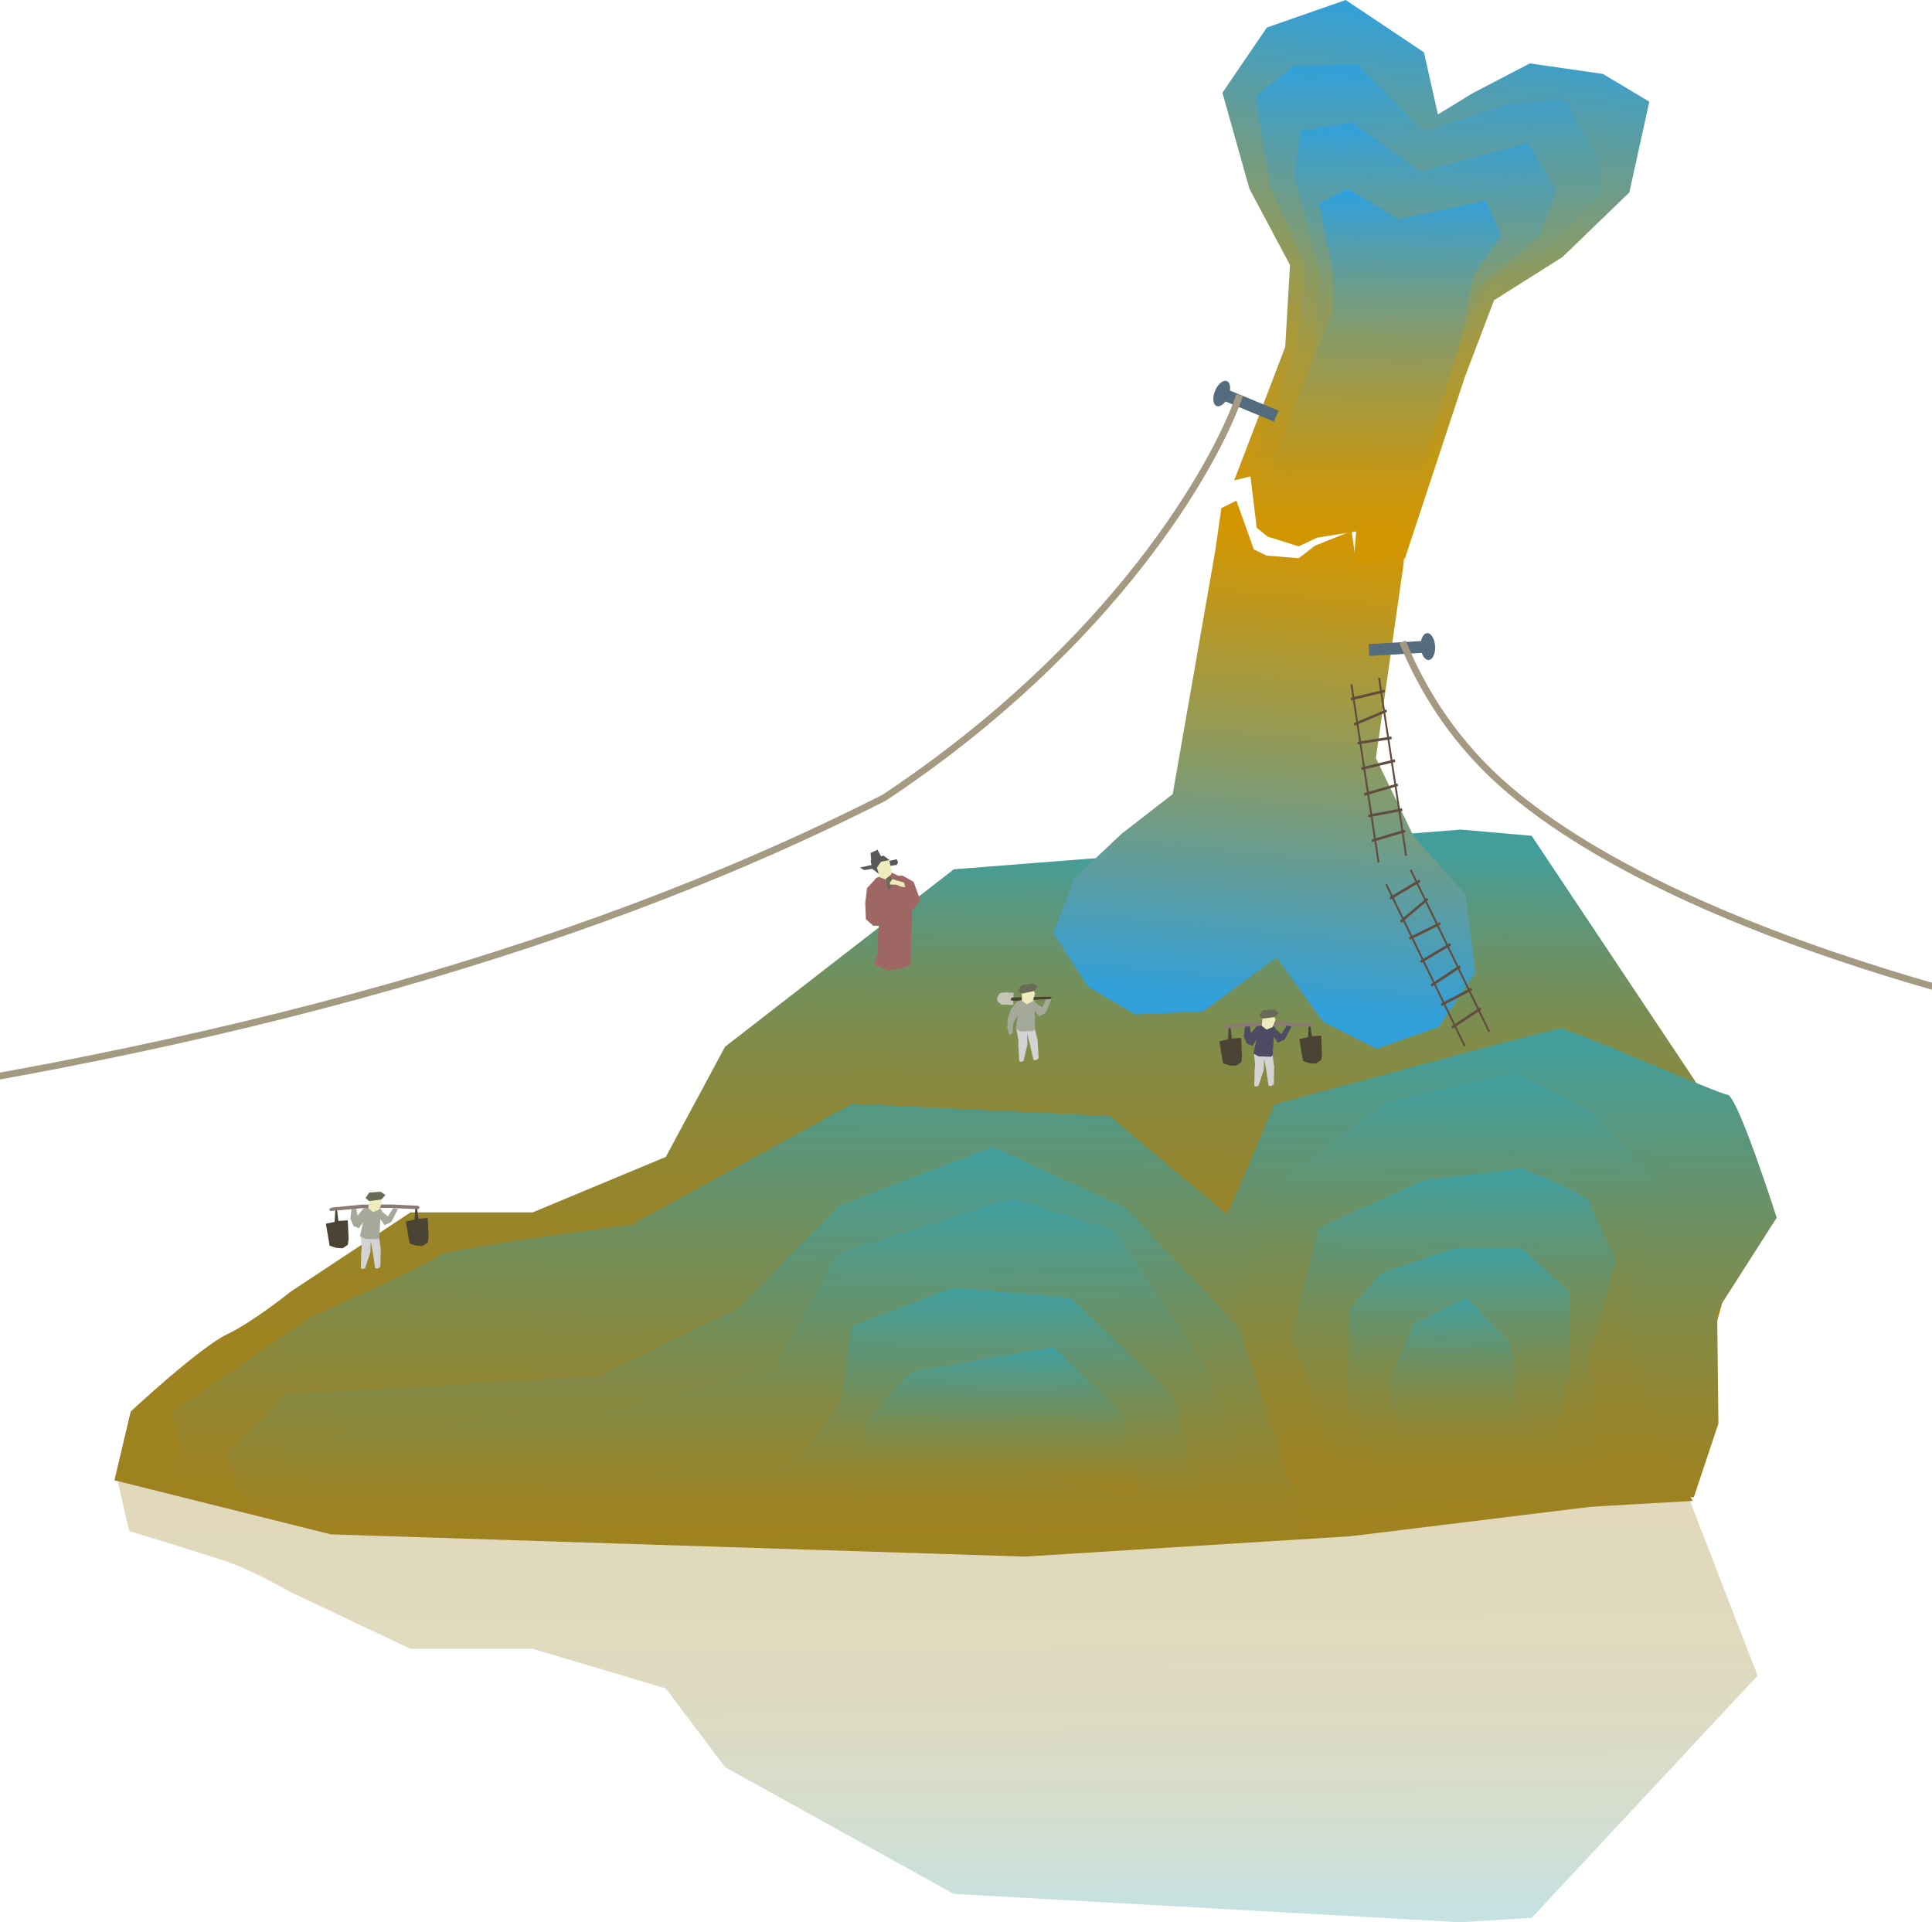 <?xml version="1.0" encoding="utf-8"?>
<!-- Generator: Adobe Illustrator 22.1.0, SVG Export Plug-In . SVG Version: 6.00 Build 0)  -->
<svg version="1.1" id="图层_1" xmlns="http://www.w3.org/2000/svg" xmlns:xlink="http://www.w3.org/1999/xlink" x="0px" y="0px"
	 viewBox="0 0 5705.3 5676.4" style="enable-background:new 0 0 5705.3 5676.4;" xml:space="preserve">
<style type="text/css">
	.st0{fill:url(#SVGID_1_);}
	.st1{opacity:0.3;fill:url(#SVGID_2_);enable-background:new    ;}
	.st2{fill:url(#SVGID_3_);}
	.st3{fill:url(#SVGID_4_);}
	.st4{fill:url(#SVGID_5_);}
	.st5{fill:url(#SVGID_6_);}
	.st6{fill:url(#SVGID_7_);}
	.st7{fill:url(#SVGID_8_);}
	.st8{fill:url(#SVGID_9_);}
	.st9{fill:url(#SVGID_10_);}
	.st10{fill:url(#SVGID_11_);}
	.st11{fill:#9E6764;}
	.st12{fill:#5A5858;}
	.st13{fill:#EEECBC;}
	.st14{fill:#6A6B56;}
	.st15{fill:#4B4334;}
	.st16{fill:#D3D3D4;}
	.st17{fill:#4D4B63;}
	.st18{fill:#8A7A73;}
	.st19{fill:#C4C4B7;}
	.st20{fill:#A5A99A;}
	.st21{fill:url(#SVGID_12_);}
	.st22{fill:url(#SVGID_13_);}
	.st23{fill:url(#SVGID_14_);}
	.st24{fill:url(#SVGID_15_);}
	.st25{fill:url(#SVGID_16_);}
	.st26{fill:#614D3F;}
	.st27{fill:#556C7E;}
	.st28{fill:none;stroke:#A49A81;stroke-width:20;stroke-miterlimit:10;}
</style>
<title>Middle2</title>
<g id="图层_2_1_">
	<g id="图层_10">
		
			<linearGradient id="SVGID_1_" gradientUnits="userSpaceOnUse" x1="2760.983" y1="1050.91" x2="2770.333" y2="3165.64" gradientTransform="matrix(1 0 0 -1 0 5676)">
			<stop  offset="0" style="stop-color:#A0821F"/>
			<stop  offset="0.32" style="stop-color:#9E8321"/>
			<stop  offset="0.49" style="stop-color:#988429"/>
			<stop  offset="0.62" style="stop-color:#8E8737"/>
			<stop  offset="0.74" style="stop-color:#808C4A"/>
			<stop  offset="0.84" style="stop-color:#6D9163"/>
			<stop  offset="0.93" style="stop-color:#579881"/>
			<stop  offset="1" style="stop-color:#439E9B"/>
		</linearGradient>
		<path class="st0" d="M4523.1,2468.1l-209.3-18.3l-1497,117.2l-675.7,524l-174.9,325.3l-393.4,163.9h-360.7l-355.1,235
			c0,0-107.8,87.4-187.8,125.7S386,4168,386,4168l-48.1,203.3L977.2,4531l2049.2,65.6l961.8-60.1l938.6-115.1l263.5-952.3
			L4523.1,2468.1z"/>
		
			<linearGradient id="SVGID_2_" gradientUnits="userSpaceOnUse" x1="2764.429" y1="-3421.07" x2="2771.12" y2="-1908.59" gradientTransform="matrix(1 0 0 1 0 7543.63)">
			<stop  offset="0" style="stop-color:#A0821F"/>
			<stop  offset="0.32" style="stop-color:#9E8321"/>
			<stop  offset="0.49" style="stop-color:#988429"/>
			<stop  offset="0.62" style="stop-color:#8E8737"/>
			<stop  offset="0.74" style="stop-color:#808C4A"/>
			<stop  offset="0.84" style="stop-color:#6D9163"/>
			<stop  offset="0.93" style="stop-color:#579881"/>
			<stop  offset="1" style="stop-color:#439E9B"/>
		</linearGradient>
		<path class="st1" d="M4523.1,5663.3l-209.3,13.1l-1497-83.7l-675.7-374.4l-174.9-232.4l-393.4-117.1h-360.7L857,4700.9
			c0,0-107.8-62.5-187.8-89.8s-287.6-89.8-287.6-89.8l-38.4-166.1l634-165.8l2049.2-46.9l961.8,43l938.6,82.3l263.5,680.4
			L4523.1,5663.3z"/>
		
			<linearGradient id="SVGID_3_" gradientUnits="userSpaceOnUse" x1="2876.124" y1="1244.98" x2="2882.124" y2="2602.7" gradientTransform="matrix(1 0 0 -1 0 5676)">
			<stop  offset="0" style="stop-color:#A0821F"/>
			<stop  offset="0.15" style="stop-color:#98842A"/>
			<stop  offset="0.41" style="stop-color:#828B47"/>
			<stop  offset="0.75" style="stop-color:#5F9575"/>
			<stop  offset="1" style="stop-color:#439E9B"/>
		</linearGradient>
		<path class="st2" d="M537.2,4352.7l-26.8-184.4l405.2-278.1c0,0,370.2-166.1,381.7-183.5s567.4-90.1,567.4-90.1l651.4-357.1
			l760.9,36.1l346.8,290.8l139.6-325c0,0,816.2-223.6,845.8-223.6s461.6,191.1,492.2,194.9s145.3,363.1,145.3,363.1L5070.8,3871
			l3.8,332.6l-72.6,217.8L537.2,4352.7z"/>
		
			<linearGradient id="SVGID_4_" gradientUnits="userSpaceOnUse" x1="4325.122" y1="1157.25" x2="4330.912" y2="2467.85" gradientTransform="matrix(1 0 0 -1 0 5676)">
			<stop  offset="0" style="stop-color:#A0821F"/>
			<stop  offset="0.16" style="stop-color:#9C8324"/>
			<stop  offset="0.34" style="stop-color:#918633"/>
			<stop  offset="0.55" style="stop-color:#7F8C4B"/>
			<stop  offset="0.76" style="stop-color:#66936C"/>
			<stop  offset="0.98" style="stop-color:#469D97"/>
			<stop  offset="1" style="stop-color:#439E9B"/>
		</linearGradient>
		<polygon class="st3" points="3847.4,4498.3 3735.4,4144 3654.6,3888.6 3739.1,3513.5 4098.5,3254.5 4469.5,3167 4706.8,3287.3 
			4915,3522.2 4794.6,3877.4 4883.1,4232.6 4998.9,4432.1 4261.2,4474.5 		"/>
		
			<linearGradient id="SVGID_5_" gradientUnits="userSpaceOnUse" x1="4304.986" y1="1177.66" x2="4309.477" y2="2194.3" gradientTransform="matrix(1 0 0 -1 0 5676)">
			<stop  offset="0" style="stop-color:#A0821F"/>
			<stop  offset="0.16" style="stop-color:#9C8324"/>
			<stop  offset="0.34" style="stop-color:#918633"/>
			<stop  offset="0.55" style="stop-color:#7F8C4B"/>
			<stop  offset="0.76" style="stop-color:#66936C"/>
			<stop  offset="0.98" style="stop-color:#469D97"/>
			<stop  offset="1" style="stop-color:#439E9B"/>
		</linearGradient>
		<path class="st4" d="M4041.3,4482.9l-141.6-273.2l-85.6-267.8l80.1-316.9l308.8-139l289.1-35.9c0,0,202.7,76.5,204,103.8
			s76.2,163.9,76.2,163.9l-75.8,278.7l14.1,284.2l87.9,147.5l-228.5,32.8l-339.1,21.9H4041.3z"/>
		
			<linearGradient id="SVGID_6_" gradientUnits="userSpaceOnUse" x1="4330.36" y1="1212.79" x2="4333.701" y2="1967.56" gradientTransform="matrix(1 0 0 -1 0 5676)">
			<stop  offset="0" style="stop-color:#A0821F"/>
			<stop  offset="0.16" style="stop-color:#9C8324"/>
			<stop  offset="0.34" style="stop-color:#918633"/>
			<stop  offset="0.55" style="stop-color:#7F8C4B"/>
			<stop  offset="0.76" style="stop-color:#66936C"/>
			<stop  offset="0.98" style="stop-color:#469D97"/>
			<stop  offset="1" style="stop-color:#439E9B"/>
		</linearGradient>
		<path class="st5" d="M4102.5,4450.1l-120.8-289.6v-290.7l92.9-108.2l221.7-76.5h195.8l144.2,131.1v207.6l-31.4,202.2l76.9,191.3
			l-209.3,32.8c0,0-202.8,5.5-207.5,0S4102.5,4450.1,4102.5,4450.1z"/>
		
			<linearGradient id="SVGID_7_" gradientUnits="userSpaceOnUse" x1="4337.671" y1="1255.34" x2="4340.181" y2="1825.16" gradientTransform="matrix(1 0 0 -1 0 5676)">
			<stop  offset="0" style="stop-color:#A0821F"/>
			<stop  offset="0.16" style="stop-color:#9C8324"/>
			<stop  offset="0.34" style="stop-color:#918633"/>
			<stop  offset="0.55" style="stop-color:#7F8C4B"/>
			<stop  offset="0.76" style="stop-color:#66936C"/>
			<stop  offset="0.98" style="stop-color:#469D97"/>
			<stop  offset="1" style="stop-color:#439E9B"/>
		</linearGradient>
		<path class="st6" d="M4158.5,4411.9c0,0-39.1-251.4-56-284.2s73.1-218.6,73.1-218.6l155.2-76.5l130.5,133.9l19.6,183.1l89.3,125.7
			c0,0,14.6,92.9,0,98.4s-178.6,5.5-178.6,5.5l-126.5,5.5L4158.5,4411.9z"/>
		
			<linearGradient id="SVGID_8_" gradientUnits="userSpaceOnUse" x1="2262.45" y1="1144.72" x2="2267.371" y2="2256.61" gradientTransform="matrix(1 0 0 -1 0 5676)">
			<stop  offset="0" style="stop-color:#A0821F"/>
			<stop  offset="0.15" style="stop-color:#98842A"/>
			<stop  offset="0.41" style="stop-color:#828B47"/>
			<stop  offset="0.75" style="stop-color:#5F9575"/>
			<stop  offset="1" style="stop-color:#439E9B"/>
		</linearGradient>
		<polygon class="st7" points="3856.8,4522.7 3658.6,3920.6 3324.6,3566.7 2931.3,3386.9 2476.3,3561.1 2178.5,3864.6 
			1774.1,4063.6 847.1,4117 669.2,4291.4 706.6,4406.7 854.1,4498.6 		"/>
		
			<linearGradient id="SVGID_9_" gradientUnits="userSpaceOnUse" x1="2279.762" y1="1159.39" x2="2283.972" y2="2110.78" gradientTransform="matrix(1 0 0 -1 0 5676)">
			<stop  offset="0" style="stop-color:#A0821F"/>
			<stop  offset="0.15" style="stop-color:#98842A"/>
			<stop  offset="0.41" style="stop-color:#828B47"/>
			<stop  offset="0.75" style="stop-color:#5F9575"/>
			<stop  offset="1" style="stop-color:#439E9B"/>
		</linearGradient>
		<polygon class="st8" points="3739.1,4507.2 3563.1,4040.6 3290.8,3633.6 2990.1,3538.1 2473.2,3701 2287.8,4040.6 1844.2,4156 
			1080,4217.8 821.5,4274 984.5,4454.7 1254.1,4454.7 1945.1,4454.7 3169.9,4507.2 		"/>
		
			<linearGradient id="SVGID_10_" gradientUnits="userSpaceOnUse" x1="2533.316" y1="1185.44" x2="2536.266" y2="1853.7" gradientTransform="matrix(1 0 0 -1 0 5676)">
			<stop  offset="0" style="stop-color:#A0821F"/>
			<stop  offset="0.15" style="stop-color:#98842A"/>
			<stop  offset="0.41" style="stop-color:#828B47"/>
			<stop  offset="0.75" style="stop-color:#5F9575"/>
			<stop  offset="1" style="stop-color:#439E9B"/>
		</linearGradient>
		<polygon class="st9" points="3557.2,4482.9 3465.1,4122.3 3161.7,3832.6 2816.8,3802.3 2516.2,3914.6 2481.9,4142.6 
			2341.5,4324.7 1510,4369.7 1774.1,4452.6 2408.9,4452.6 2925.7,4482.9 		"/>
		
			<linearGradient id="SVGID_11_" gradientUnits="userSpaceOnUse" x1="2944.144" y1="1250.98" x2="2946.064" y2="1684.87" gradientTransform="matrix(1 0 0 -1 0 5676)">
			<stop  offset="0" style="stop-color:#A0821F"/>
			<stop  offset="0.15" style="stop-color:#98842A"/>
			<stop  offset="0.41" style="stop-color:#828B47"/>
			<stop  offset="0.75" style="stop-color:#5F9575"/>
			<stop  offset="1" style="stop-color:#439E9B"/>
		</linearGradient>
		<polygon class="st10" points="3372.5,4420.8 3313.4,4173 3110.7,3978 2689.8,4050.9 2566.2,4182.3 2516.2,4347.2 2781.2,4336 
			2993.1,4341.6 3167.3,4386.5 		"/>
	</g>
	<g id="图层_11">
		<polygon class="st11" points="2666,2585.9 2697.7,2604 2718.1,2658.8 2677.4,2708.1 2652.1,2689.7 2660.3,2642.5 2652.1,2607.8 
			2652.1,2585.9 		"/>
		<polygon class="st11" points="2588.3,2592.1 2560.4,2622.7 2555.1,2666.3 2557.1,2714.7 2578.9,2733.9 2595.5,2733.9 
			2591.7,2765.5 2591.7,2814.1 2581.9,2847.6 2622.5,2867 2667.4,2857.9 2689.9,2848.8 2689.9,2781.3 2693.1,2724.2 2693.1,2690.1 
			2689.3,2643.3 2670,2606.3 2650.8,2585 2633.4,2577.1 		"/>
		<path class="st12" d="M2539.6,2561.8c1.3,0.2,108.6-24.6,108.6-24.6l3.8,9.4l-3.7,7.3l-96.5,15.6L2539.6,2561.8z"/>
		<path class="st12" d="M2627.2,2540.2l-18.5-13.9l-37.8,14.8c0,0,5.1,26.8,6.8,26.5s16.9,13,16.9,13L2627.2,2540.2z"/>
		<polygon class="st13" points="2589.5,2562.2 2598,2590.5 2621.6,2599.4 2633.9,2576.6 2626,2540 2601.9,2544.6 		"/>
		<polygon class="st12" points="2573.3,2548 2570.8,2518.8 2591.5,2509.3 2603.7,2532.4 		"/>
		<polygon class="st14" points="2616.3,2594.4 2618.8,2615.7 2625.2,2629.7 2633.9,2612.1 2633.9,2594.4 2627.8,2585.9 		"/>
		<polygon class="st13" points="2670,2606.3 2645.2,2599.1 2635.5,2596 2628,2606.1 2628,2612.1 2645.8,2612.1 2653.6,2614.8 
			2657.8,2617.5 2672.8,2620.1 		"/>
		<path class="st15" d="M3628.6,3034.6l-2.2,34.7l-25.7,5.6c0,0,10.7,62.8,10.8,64.1s20,7.2,20,7.2l18.1,1.2l16-10.4l2.2-17.3
			l-2.5-54.8l-27.8,1.9l-3.7-32.8L3628.6,3034.6z"/>
		<path class="st15" d="M3864.8,3028l-2.2,34.7l-25.7,5.6c0,0,10.7,62.8,10.8,64.1s20,7.2,20,7.2l18.1,1.2l16-10.4l2.2-17.3
			l-2.5-54.9l-27.8,1.9l-3.8-32.8L3864.8,3028z"/>
		<polygon class="st16" points="3703.1,3111.9 3706.5,3145.2 3704.6,3162.9 3704.6,3183.1 3703.7,3206 3709.8,3208.9 3716.5,3206.2 
			3732.1,3158.6 3733.3,3127 3739.3,3159.4 3746,3206.1 3754,3207.4 3761.5,3202 3762.8,3149.7 3758.1,3117.1 3728,3109.4 		"/>
		<polygon class="st17" points="3724.4,3027.5 3710.6,3030.9 3694.1,3051 3690.7,3030.8 3676.6,3029.8 3673,3060.7 3682.6,3081.9 
			3698.4,3088 3710.5,3071.1 3701.3,3110.8 3716.4,3119.4 3752.9,3120.6 3758.1,3117.1 3761.8,3061.1 3773.6,3079 3793.6,3070.3 
			3813.6,3031.6 3799.6,3028.4 3784.1,3053.6 3767.9,3040 3761.9,3029.7 3751.4,3028.7 		"/>
		<path class="st18" d="M3613.2,3037.4c1.8-0.2,91.2-8.2,91.2-8.2l83.7-1.2l84.7,4l5.1-4.6l-4.3-5.5l-78.3-3.8l-87,0.2l-87.7,8.5
			l-10.3,4.2L3613.2,3037.4z"/>
		<polygon class="st13" points="3728.9,2998.3 3726.1,3029.1 3740,3040.5 3758.2,3032.9 3766.6,3010.9 3759.1,2990.1 3737,2985.7 		
			"/>
		<path class="st14" d="M3728.7,3007.9l-10.7-8.7l10.7-16.3l34.3-2.3l13.6,9.4l-6.7,7.9c-1.9,1.9-3.8,3.8-5.9,5.5
			C3762.8,3004,3728.7,3007.9,3728.7,3007.9z"/>
		<polygon class="st19" points="2993.2,2931.8 2991.9,2967.8 2957,2966.5 2946.2,2957.6 2944.3,2946.8 2952.5,2932.8 2969.9,2930.3 
					"/>
		<path class="st15" d="M3098.9,2943.1l-110.4,2.5l-4.3,5.2l1.9,3.6c0,0,11.7,1.1,12.4,0.5s88.4-4.2,88.4-4.2l11.7,0.5l6.4-3.1
			l-0.7-4.8L3098.9,2943.1z"/>
		<polygon class="st16" points="3001.5,3039.7 3007.6,3072.6 3007.2,3090.4 3008.9,3110.5 3009.8,3133.5 3016.2,3135.8 
			3022.7,3132.6 3034.2,3083.9 3032.7,3052.3 3041.4,3084.1 3052,3130.1 3060.1,3130.6 3067.1,3124.6 3064.1,3072.4 3056.6,3040.4 
			3026,3035.1 		"/>
		<polygon class="st20" points="3015.6,2953.9 3002.2,2958.4 2985,2981.2 2976,3007.1 2974.6,3036.3 2980.5,3056.5 2990.5,3051 
			2992.2,3020.5 3005.4,2998.5 2999.5,3038.8 3015.3,3046.1 3051.8,3044.2 3056.6,3040.4 3055.7,2984.2 3069,3001.1 3088.1,2990.7 
			3104.8,2950.6 3089.6,2950.6 3077.3,2974.9 3060.1,2962.7 3053.2,2952.9 3042.6,2952.8 		"/>
		<polygon class="st13" points="3017.7,2924.3 3017.5,2955.3 3032.2,2965.5 3049.8,2956.4 3056.3,2933.8 3047.1,2913.7 
			3024.7,2911.1 		"/>
		<path class="st14" d="M3018.3,2934l-11.4-7.8l9.3-17.2l33.9-5.2l14.3,8.2l-6,8.5c-1.7,2.1-3.5,4.1-5.4,6
			C3052,2927.2,3018.3,2934,3018.3,2934z"/>
		<path class="st15" d="M990.3,3573.4l-2.2,34.7l-25.7,5.6c0,0,10.7,62.8,10.8,64.1s20,7.2,20,7.2l18.1,1.2l16-10.4l2.2-17.3
			l-2.5-54.9l-27.8,1.9l-3.8-32.8L990.3,3573.4z"/>
		<path class="st15" d="M1226.5,3566.7l-2.2,34.7l-25.7,5.7c0,0,10.7,62.8,10.8,64.1s20,7.2,20,7.2l18.1,1.2l16-10.4l2.2-17.3
			l-2.5-54.9l-27.8,1.9l-3.7-32.8L1226.5,3566.7z"/>
		<polygon class="st16" points="1064.8,3650.6 1068.2,3684 1066.3,3701.7 1066.3,3721.8 1065.4,3744.8 1071.5,3747.7 1078.2,3745 
			1093.8,3697.4 1094.9,3665.8 1100.9,3698.2 1107.7,3744.9 1115.7,3746.2 1123.2,3740.7 1124.5,3688.4 1119.8,3655.9 
			1089.7,3648.1 		"/>
		<polygon class="st20" points="1086.1,3566.3 1072.3,3569.7 1055.8,3589.8 1052.4,3569.6 1038.3,3568.6 1034.7,3599.4 
			1044.2,3620.6 1060.1,3626.8 1072.2,3609.9 1062.9,3649.6 1078.1,3658.2 1114.6,3659.3 1119.8,3655.9 1123.4,3599.8 
			1135.3,3617.8 1155.2,3609 1175.2,3570.4 1161.3,3567.2 1145.7,3592.3 1129.6,3578.8 1123.6,3568.5 1113.1,3567.5 		"/>
		<path class="st18" d="M974.9,3576.2c1.8-0.2,91.2-8.2,91.2-8.2l83.7-1.2l84.7,4l5.1-4.6l-4.3-5.5l-78.3-3.8l-87,0.2l-87.7,8.5
			l-10.3,4.2L974.9,3576.2z"/>
		<polygon class="st13" points="1090.6,3537.1 1087.8,3567.9 1101.6,3579.3 1119.9,3571.7 1128.3,3549.7 1120.8,3528.9 
			1098.7,3524.5 		"/>
		<path class="st14" d="M1090.3,3546.7l-10.7-8.7l10.7-16.4l34.2-2.3l13.6,9.4l-6.7,7.9c0,0-4.8,4.9-5.9,5.5
			S1090.3,3546.7,1090.3,3546.7z"/>
	</g>
	<g id="图层_8">
		
			<linearGradient id="SVGID_12_" gradientUnits="userSpaceOnUse" x1="3974.401" y1="3876.791" x2="4001.7" y2="5530.036" gradientTransform="matrix(0.993 0.118 0.118 -0.993 -352.989 5059.584)">
			<stop  offset="0" style="stop-color:#D49600"/>
			<stop  offset="0.1" style="stop-color:#CE9607"/>
			<stop  offset="0.24" style="stop-color:#BF971C"/>
			<stop  offset="0.42" style="stop-color:#A6993E"/>
			<stop  offset="0.62" style="stop-color:#839B6D"/>
			<stop  offset="0.84" style="stop-color:#569EA9"/>
			<stop  offset="1" style="stop-color:#31A0DB"/>
		</linearGradient>
		<polygon class="st21" points="4870.5,300.2 4811.5,568.3 4614,759.1 4411.9,886.7 4325.3,1114.7 4148.9,1648.8 4039.5,1677.5 
			3996.8,1664.1 4004.9,1569.2 3889.5,1587.8 3834.9,1613.3 3743.6,1584.7 3711.1,1558.6 3692.8,1406.9 3644.7,1418.5 
			3795.3,1024.6 3809.5,782.6 3689.6,557.5 3609.9,273.8 3741.1,81.3 3973.9,0 4204.9,154.4 4246.3,337.9 4349.6,274.8 
			4517.7,187.2 4733.4,218.3 		"/>
		
			<linearGradient id="SVGID_13_" gradientUnits="userSpaceOnUse" x1="4200.148" y1="4015.348" x2="4224.357" y2="5481.53" gradientTransform="matrix(1 0 0 -1 0 5676)">
			<stop  offset="0" style="stop-color:#D49600"/>
			<stop  offset="0.1" style="stop-color:#CE9607"/>
			<stop  offset="0.24" style="stop-color:#BF971C"/>
			<stop  offset="0.42" style="stop-color:#A6993E"/>
			<stop  offset="0.62" style="stop-color:#839B6D"/>
			<stop  offset="0.84" style="stop-color:#569EA9"/>
			<stop  offset="1" style="stop-color:#31A0DB"/>
		</linearGradient>
		<polygon class="st22" points="3687.7,1387.9 3830.4,1023.6 3853.1,782.9 3749.4,545.5 3707.2,285.2 3820.7,194.2 4008.8,190.9 
			4203.3,386.1 4456.3,308 4618.4,295 4712.5,451.1 4735.1,565 4566.5,734.1 4397.9,835 4139.4,1642.8 4034.7,1657.9 4025,1531.1 
			3856.4,1570.1 3827.2,1596.1 3742.9,1544.1 3729.9,1495.3 3707.2,1394.4 		"/>
		
			<linearGradient id="SVGID_14_" gradientUnits="userSpaceOnUse" x1="4163.884" y1="4055.179" x2="4184.645" y2="5312.179" gradientTransform="matrix(1 0 0 -1 0 5676)">
			<stop  offset="0" style="stop-color:#D49600"/>
			<stop  offset="0.1" style="stop-color:#CE9607"/>
			<stop  offset="0.24" style="stop-color:#BF971C"/>
			<stop  offset="0.42" style="stop-color:#A6993E"/>
			<stop  offset="0.62" style="stop-color:#839B6D"/>
			<stop  offset="0.84" style="stop-color:#569EA9"/>
			<stop  offset="1" style="stop-color:#31A0DB"/>
		</linearGradient>
		<polygon class="st23" points="3751.8,1382.3 3878.4,1031.5 3900.4,825 3822.3,515.7 3840.7,386 3993.9,360.7 4193,506.2 
			4511.6,423.9 4597.4,559.9 4545.3,699.1 4370.7,841.4 4128.6,1556.2 4082.7,1619.5 4070.4,1540.4 4003,1515.1 3859,1556.2 
			3779.4,1527.8 		"/>
		
			<linearGradient id="SVGID_15_" gradientUnits="userSpaceOnUse" x1="4068.902" y1="4062.22" x2="4081.182" y2="5098.81" gradientTransform="matrix(1 0 0 -1 0 5676)">
			<stop  offset="0" style="stop-color:#D49600"/>
			<stop  offset="0.1" style="stop-color:#CE9607"/>
			<stop  offset="0.24" style="stop-color:#BF971C"/>
			<stop  offset="0.42" style="stop-color:#A6993E"/>
			<stop  offset="0.62" style="stop-color:#839B6D"/>
			<stop  offset="0.84" style="stop-color:#569EA9"/>
			<stop  offset="1" style="stop-color:#31A0DB"/>
		</linearGradient>
		<polygon class="st24" points="3716.8,1464.2 3937.7,913.1 3937.7,815.3 3896,600.4 3979.4,557.4 4129.4,647.3 4387.8,592.6 
			4433.7,694.2 4350.3,815.3 4317.5,986.3 4125.3,1630.3 4019,1655.3 4010.7,1533.6 3858.5,1569.7 3808.5,1577.5 3737.6,1554.1 		
			"/>
		
			<linearGradient id="SVGID_16_" gradientUnits="userSpaceOnUse" x1="4091.591" y1="4170.082" x2="3812.961" y2="2783.672" gradientTransform="matrix(0.995 -0.104 -0.104 -0.995 215.473 6136.978)">
			<stop  offset="0" style="stop-color:#D49600"/>
			<stop  offset="0.14" style="stop-color:#C29718"/>
			<stop  offset="0.44" style="stop-color:#939A57"/>
			<stop  offset="0.86" style="stop-color:#4A9EBA"/>
			<stop  offset="1" style="stop-color:#31A0DB"/>
		</linearGradient>
		<polygon class="st25" points="4328.4,2642.8 4356.9,2871.3 4248.5,3032.4 4065.6,3097.2 3907.1,3017.4 3769.6,2827.2 
			3552.7,2986.5 3350.9,2995.4 3212.3,2912.9 3110.7,2755.6 3171,2595.2 3311.8,2462.5 3463.1,2344.8 3588.4,1628.2 3606.8,1500.3 
			3651.2,1478.4 3702.5,1622.3 3740,1640.6 3835.3,1648.4 3883,1611.5 3991.4,1567.9 4004.4,1662.2 4049,1665.9 4149.5,1613.8 
			4143.6,1673.7 4063.1,2238.7 4173.3,2467.3 		"/>
		<polygon class="st26" points="4328,3088.2 4323.3,3091 4091.2,2612.7 4095.9,2609.8 		"/>
		<polygon class="st26" points="4400.1,3045.3 4395.4,3048.2 4163.2,2569.8 4168,2567 		"/>
		<polygon class="st26" points="4194.7,2604.2 4106.6,2656.6 4103.2,2649.5 4191.2,2597.1 		"/>
		<polygon class="st26" points="4217.9,2657.7 4138.2,2725.2 4134.1,2718.6 4213.8,2651.1 		"/>
		<polygon class="st26" points="4254.9,2730.3 4163.5,2775.3 4160.5,2768 4251.9,2723.1 		"/>
		<polygon class="st26" points="4285,2791.6 4197,2844 4193.5,2836.9 4281.5,2784.6 		"/>
		<polygon class="st26" points="4313.8,2857.2 4227.9,2913.8 4224.3,2906.8 4310.2,2850.3 		"/>
		<polygon class="st26" points="4347.9,2923.5 4257.7,2971.1 4254.5,2964 4344.7,2916.4 		"/>
		<polygon class="st26" points="4375.4,2980.9 4289.6,3037.7 4286,3030.8 4371.8,2974 		"/>
		<polygon class="st26" points="4073.6,2546 4068.3,2547.3 3988.1,2021.7 3993.5,2020.4 		"/>
		<polygon class="st26" points="4155.1,2526.4 4149.8,2527.7 4069.6,2002 4075,2000.7 		"/>
		<polygon class="st26" points="4089.5,2044.2 3989.9,2068.2 3988.7,2060.4 4088.3,2036.5 		"/>
		<polygon class="st26" points="4095.8,2102.2 3999.7,2143.1 3997.8,2135.6 4093.9,2094.7 		"/>
		<polygon class="st26" points="4109.7,2182.5 4009.1,2198.4 4008.3,2190.6 4108.9,2174.7 		"/>
		<polygon class="st26" points="4120.3,2249.9 4020.7,2273.9 4019.5,2266.2 4119.1,2242.2 		"/>
		<polygon class="st26" points="4128.4,2321.1 4029.6,2349.7 4028.2,2342.1 4127,2313.5 		"/>
		<polygon class="st26" points="4141.4,2394.6 4041.1,2413.4 4040.1,2405.6 4140.4,2386.8 		"/>
		<polygon class="st26" points="4150.6,2457.5 4051.9,2486.4 4050.4,2478.7 4149.2,2449.9 		"/>
		
			<ellipse transform="matrix(0.383 -0.924 0.924 0.383 1152.669 4049.544)" class="st27" cx="3606.6" cy="1162.2" rx="39.8" ry="21.3"/>
		
			<rect x="3674.9" y="1116.4" transform="matrix(0.383 -0.924 0.924 0.383 1172.8 4150.738)" class="st27" width="35" height="162.7"/>
		
			<ellipse transform="matrix(0.998 -5.843522e-02 5.843522e-02 0.998 -104.399 249.735)" class="st27" cx="4217.9" cy="1909.9" rx="21.3" ry="39.8"/>
		
			<rect x="4043.8" y="1897.8" transform="matrix(0.998 -5.843519e-02 5.843519e-02 0.998 -104.87 244.325)" class="st27" width="162.7" height="35"/>
		<path class="st28" d="M4141.9,1895.2c41,100.8,116.4,246.8,255.1,382.7c289.9,284,1532.8,1174.2,6620.5,1144.9"/>
	</g>
	<g id="图层_12">
		<path class="st28" d="M3660.8,1166.5c-70.3,205.8-369.7,737.9-1049.7,1189C739.7,3305.8-1965,3539.7-5339,3525.1"/>
	</g>
</g>
</svg>
